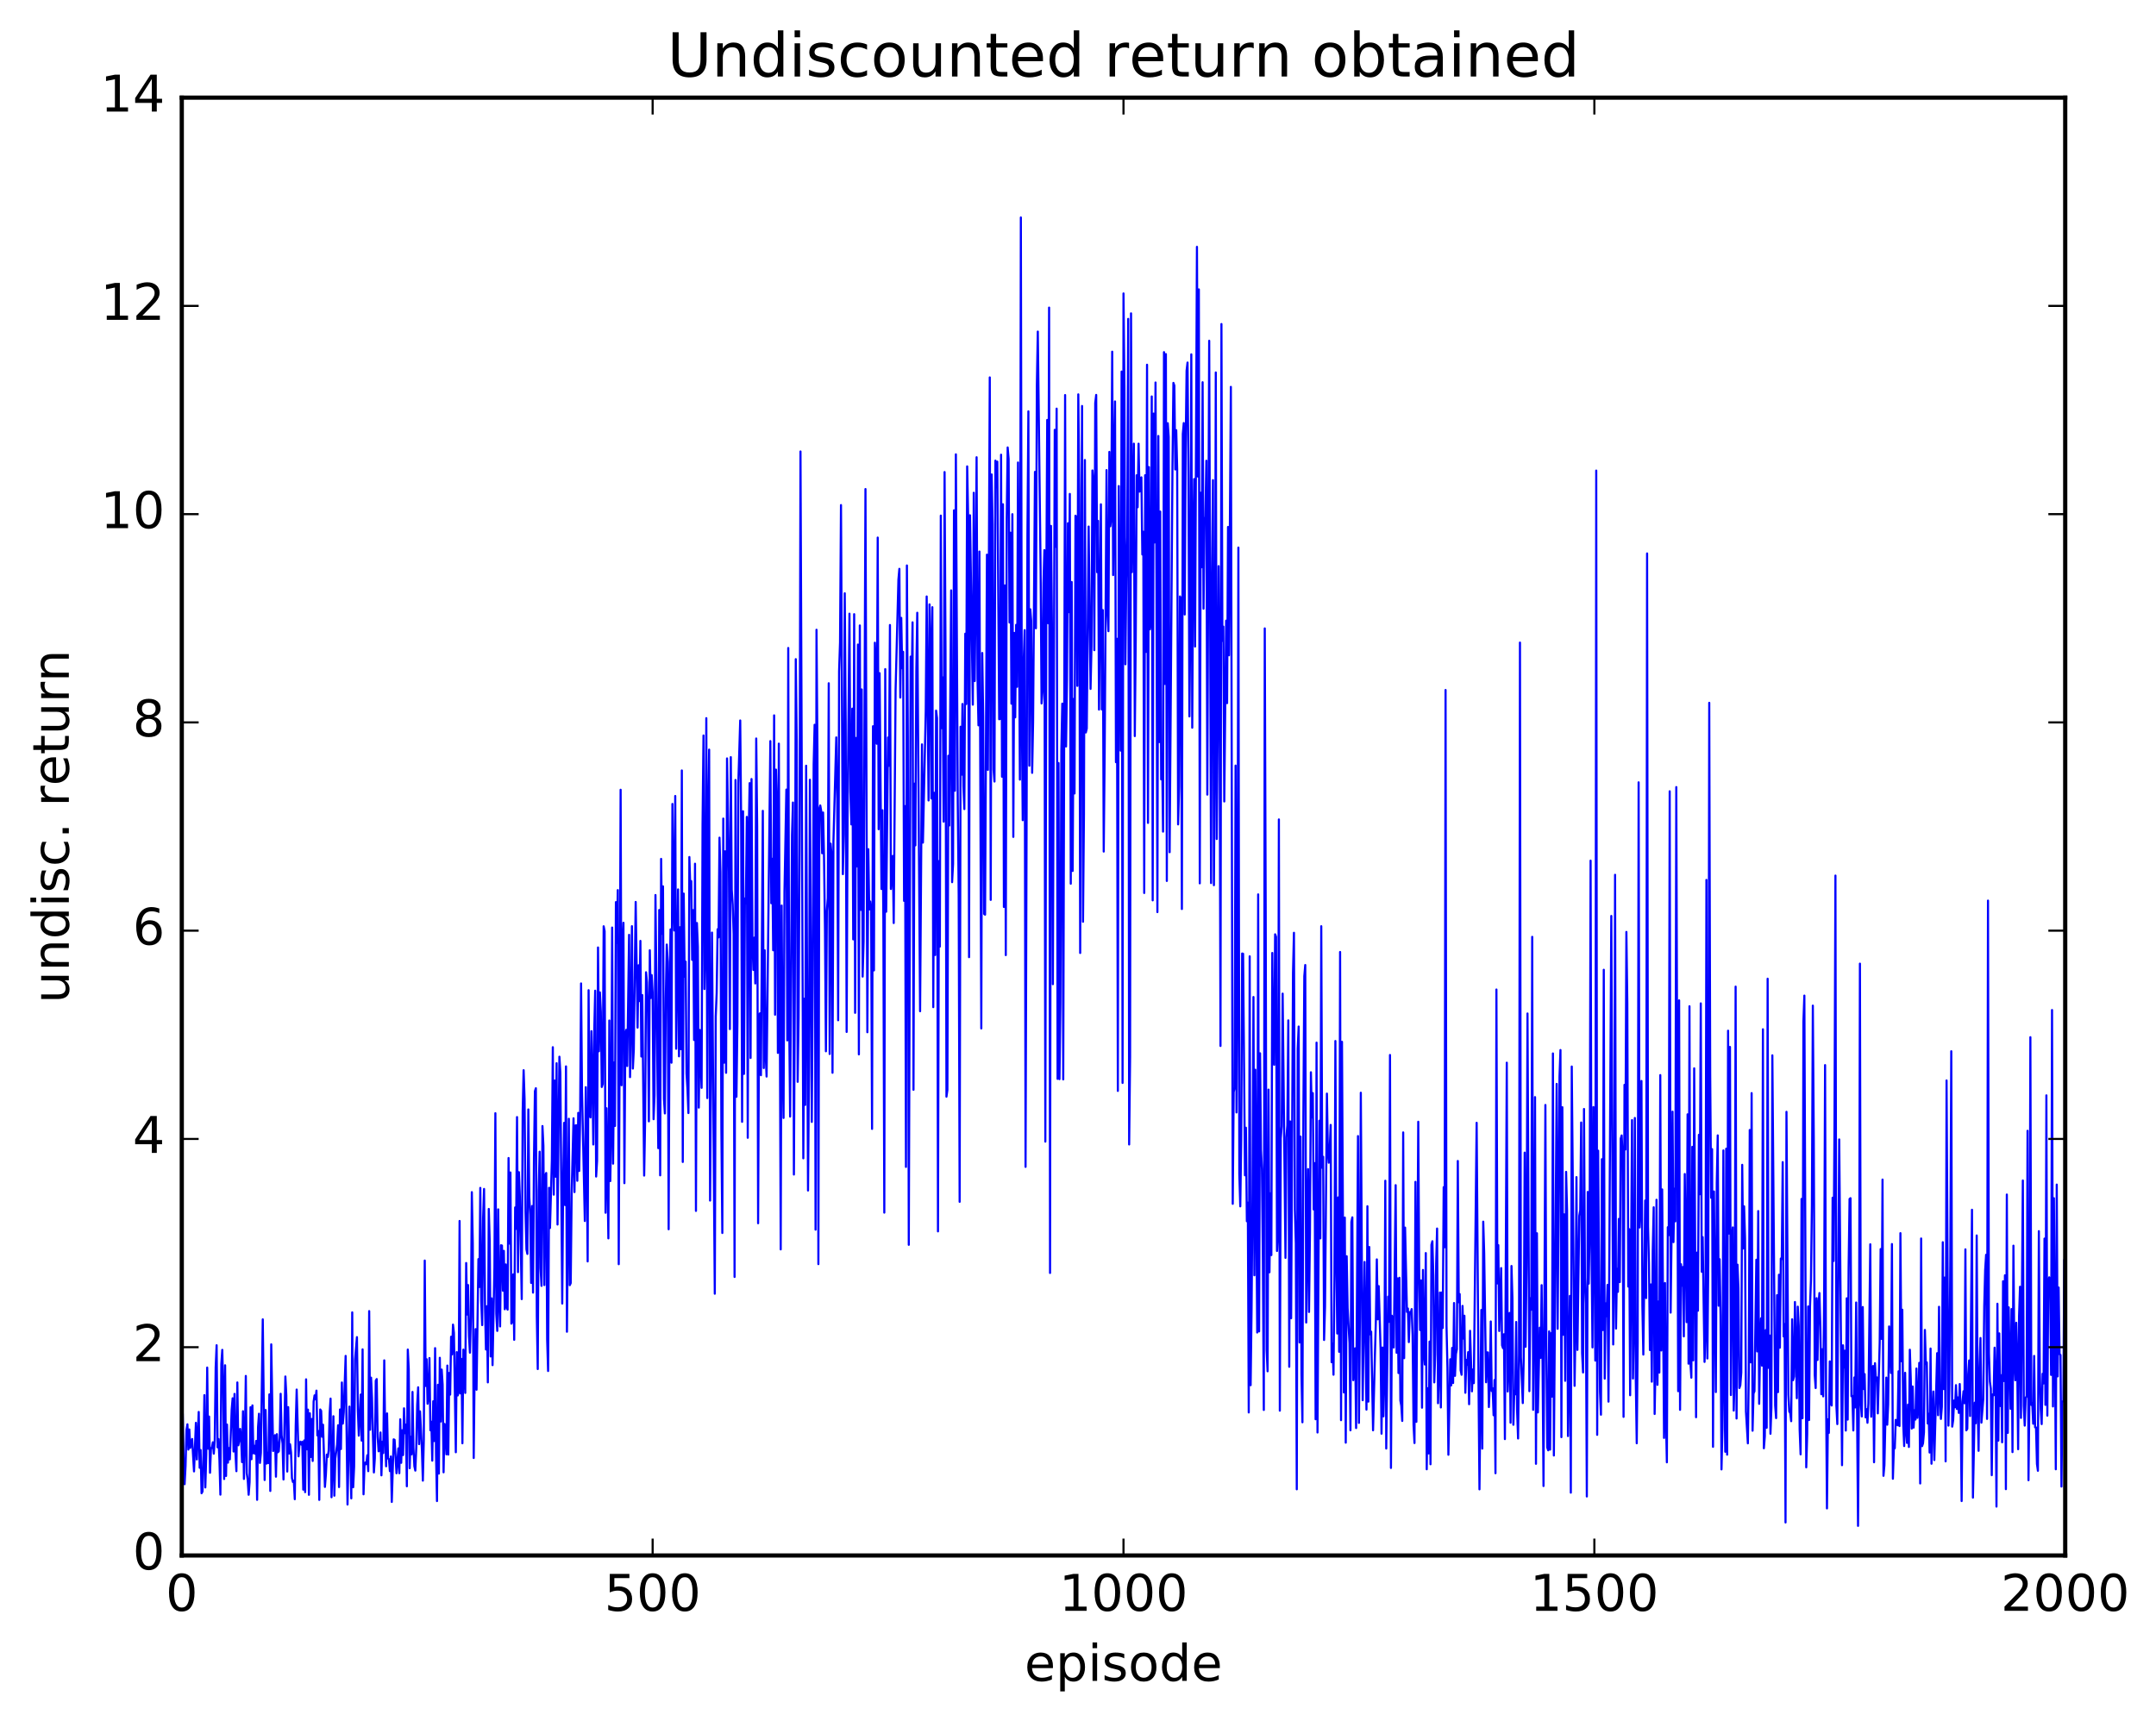 <?xml version="1.0" encoding="utf-8" standalone="no"?>
<!DOCTYPE svg PUBLIC "-//W3C//DTD SVG 1.1//EN"
  "http://www.w3.org/Graphics/SVG/1.1/DTD/svg11.dtd">
<!-- Created with matplotlib (http://matplotlib.org/) -->
<svg height="408pt" version="1.1" viewBox="0 0 511 408" width="511pt" xmlns="http://www.w3.org/2000/svg" xmlns:xlink="http://www.w3.org/1999/xlink">
 <defs>
  <style type="text/css">
*{stroke-linecap:butt;stroke-linejoin:round;stroke-miterlimit:100000;}
  </style>
 </defs>
 <g id="figure_1">
  <g id="patch_1">
   <path d="M 0 408.169 
L 511.954 408.169 
L 511.954 0 
L 0 0 
z
" style="fill:#ffffff;"/>
  </g>
  <g id="axes_1">
   <g id="patch_2">
    <path d="M 43.084 368.742 
L 489.484 368.742 
L 489.484 23.142 
L 43.084 23.142 
z
" style="fill:#ffffff;"/>
   </g>
   <g id="line2d_1">
    <path clip-path="url(#pb66bc1d99e)" d="M 43.307 335.354 
L 43.53 346.202 
L 43.753 351.844 
L 43.977 347.537 
L 44.2 338.972 
L 44.423 337.65 
L 44.646 343.638 
L 44.869 338.864 
L 45.093 343.232 
L 45.539 341.132 
L 45.985 348.811 
L 46.432 337.299 
L 46.655 345.98 
L 47.101 334.716 
L 47.325 347.952 
L 47.548 343.749 
L 47.771 353.991 
L 47.994 353.584 
L 48.217 345.016 
L 48.441 330.736 
L 48.664 352.616 
L 48.887 344.943 
L 49.11 324.196 
L 49.333 343.438 
L 49.557 335.815 
L 49.78 349.133 
L 50.003 343.29 
L 50.226 343.266 
L 50.449 341.912 
L 50.673 344.602 
L 50.896 341.506 
L 51.119 324.163 
L 51.342 318.905 
L 51.565 343.102 
L 51.789 341.134 
L 52.012 346.102 
L 52.235 354.323 
L 52.458 323.306 
L 52.681 320 
L 52.905 329.634 
L 53.128 350.618 
L 53.351 323.655 
L 53.574 349.897 
L 53.797 337.701 
L 54.021 346.742 
L 54.244 343.278 
L 54.467 345.958 
L 54.913 334.167 
L 55.137 331.481 
L 55.36 344.095 
L 55.583 330.443 
L 55.806 344.436 
L 56.029 348.759 
L 56.253 327.727 
L 56.476 342.618 
L 56.699 341.577 
L 56.922 338.733 
L 57.145 340.813 
L 57.369 346.613 
L 57.592 334.546 
L 57.815 350.599 
L 58.038 341.075 
L 58.261 326.182 
L 58.485 349.213 
L 58.708 350.787 
L 58.931 354.35 
L 59.154 351.369 
L 59.377 333.602 
L 59.601 345.926 
L 59.824 333.17 
L 60.047 344.528 
L 60.27 342.736 
L 60.493 344.647 
L 60.717 341.578 
L 60.94 355.551 
L 61.163 338.311 
L 61.386 335.138 
L 61.609 346.801 
L 61.833 344.397 
L 62.279 312.767 
L 62.725 350.851 
L 62.949 334.254 
L 63.172 346.961 
L 63.395 344.378 
L 63.618 346.848 
L 63.841 330.559 
L 64.065 353.444 
L 64.288 318.695 
L 64.734 343.984 
L 65.181 340.223 
L 65.404 350.067 
L 65.627 339.985 
L 65.85 344.284 
L 66.073 344.051 
L 66.297 341.023 
L 66.52 330.412 
L 66.743 340.231 
L 66.966 342.164 
L 67.189 350.726 
L 67.636 326.314 
L 67.859 330.772 
L 68.082 348.844 
L 68.305 333.577 
L 68.529 344.582 
L 68.752 342.384 
L 68.975 344.313 
L 69.198 350.414 
L 69.421 351.318 
L 69.645 351.03 
L 69.868 355.401 
L 70.091 338.054 
L 70.314 329.409 
L 70.761 345.242 
L 70.984 342.293 
L 71.207 341.762 
L 71.43 342.462 
L 71.653 341.811 
L 71.877 353.138 
L 72.1 341.473 
L 72.323 353.729 
L 72.546 326.984 
L 72.769 343.584 
L 72.993 334.166 
L 73.216 354.362 
L 73.439 335.046 
L 73.662 345.4 
L 73.885 336.383 
L 74.109 346.341 
L 74.332 332.27 
L 74.555 330.787 
L 74.778 331.72 
L 75.001 329.662 
L 75.225 340.289 
L 75.448 339.231 
L 75.671 355.566 
L 75.894 334.127 
L 76.117 334.451 
L 76.341 340.602 
L 76.564 337.746 
L 77.01 352.49 
L 77.233 349.63 
L 77.457 344.843 
L 77.68 345.405 
L 77.903 343.872 
L 78.126 335.143 
L 78.349 331.55 
L 78.573 354.938 
L 78.796 347.831 
L 79.019 335.733 
L 79.242 354.57 
L 79.465 345.763 
L 79.912 342.438 
L 80.135 337.878 
L 80.358 352.526 
L 80.581 334.132 
L 80.805 343.513 
L 81.028 327.734 
L 81.251 337.487 
L 81.474 334.79 
L 81.921 321.435 
L 82.367 356.662 
L 82.813 333.45 
L 83.26 355.209 
L 83.483 311.112 
L 83.706 352.572 
L 83.929 347.692 
L 84.153 322.258 
L 84.599 316.98 
L 84.822 334.381 
L 85.045 340.338 
L 85.492 330.593 
L 85.715 341.512 
L 85.938 319.881 
L 86.161 354.242 
L 86.385 347.563 
L 86.608 346.686 
L 86.831 347.08 
L 87.054 344.989 
L 87.277 348.754 
L 87.501 310.809 
L 87.724 338.939 
L 87.947 326.588 
L 88.17 331.447 
L 88.617 349.056 
L 88.84 345.688 
L 89.063 327.307 
L 89.286 326.923 
L 89.509 340.634 
L 89.733 344.051 
L 89.956 343.864 
L 90.179 339.585 
L 90.402 349.747 
L 90.625 341.772 
L 90.849 344.451 
L 91.072 322.483 
L 91.295 340.17 
L 91.518 347.596 
L 91.741 335.063 
L 91.965 345.736 
L 92.188 345.92 
L 92.411 348.749 
L 92.634 345.278 
L 92.857 356.05 
L 93.304 341.212 
L 93.527 341.337 
L 93.973 349.252 
L 94.42 343.357 
L 94.643 349.239 
L 94.866 336.461 
L 95.089 346.779 
L 95.313 339.054 
L 95.536 344.943 
L 95.759 333.857 
L 95.982 339.758 
L 96.205 337.72 
L 96.429 352.339 
L 96.652 319.926 
L 96.875 324.545 
L 97.098 348.058 
L 97.321 340.595 
L 97.545 344.775 
L 97.768 329.971 
L 97.991 343.256 
L 98.214 347.588 
L 98.437 348.624 
L 98.661 343.113 
L 98.884 333.046 
L 99.107 328.876 
L 99.33 342.349 
L 99.553 334.578 
L 100 343.672 
L 100.223 351 
L 100.446 341.291 
L 100.669 298.831 
L 100.893 328.56 
L 101.116 322.222 
L 101.339 332.778 
L 101.562 330.985 
L 101.785 321.939 
L 102.009 339.068 
L 102.232 337.03 
L 102.455 346.262 
L 102.678 332.182 
L 102.901 341.621 
L 103.125 319.593 
L 103.348 344.858 
L 103.571 355.846 
L 103.794 328.277 
L 104.017 349.328 
L 104.241 321.88 
L 104.464 336.993 
L 104.687 324.67 
L 104.91 328.261 
L 105.133 349.026 
L 105.357 337.558 
L 105.58 339.704 
L 105.803 344.762 
L 106.026 323.724 
L 106.249 344.817 
L 106.473 325.467 
L 106.696 330.611 
L 106.919 316.887 
L 107.142 321.077 
L 107.365 314.016 
L 107.589 315.988 
L 108.035 344.27 
L 108.258 320.535 
L 108.481 330.814 
L 108.705 330.077 
L 108.928 289.447 
L 109.151 330.331 
L 109.374 322.143 
L 109.597 342.146 
L 109.821 319.945 
L 110.044 323.904 
L 110.267 330.206 
L 110.49 299.409 
L 110.713 311.634 
L 110.937 304.633 
L 111.16 316.727 
L 111.383 320.666 
L 111.606 312.178 
L 111.829 282.612 
L 112.053 294.718 
L 112.276 345.633 
L 112.499 324.219 
L 112.722 315.08 
L 112.945 329.446 
L 113.392 298.484 
L 113.615 305.094 
L 113.838 281.606 
L 114.061 308.427 
L 114.285 314.13 
L 114.508 288.636 
L 114.731 281.856 
L 114.954 309.744 
L 115.177 319.919 
L 115.401 309.657 
L 115.624 327.706 
L 115.847 286.593 
L 116.07 294.299 
L 116.293 321.561 
L 116.517 307.793 
L 116.74 323.622 
L 117.186 300.493 
L 117.409 263.898 
L 117.633 311.441 
L 117.856 315.508 
L 118.079 286.69 
L 118.302 308.605 
L 118.525 314.446 
L 118.749 295.201 
L 118.972 295.274 
L 119.195 305.98 
L 119.418 296.532 
L 119.641 310.372 
L 119.865 299.749 
L 120.088 309.912 
L 120.311 310.468 
L 120.534 274.52 
L 120.757 294.805 
L 120.981 277.947 
L 121.204 313.785 
L 121.427 313.328 
L 121.65 302.094 
L 121.873 317.616 
L 122.097 286.234 
L 122.32 291.326 
L 122.543 264.813 
L 122.766 301.569 
L 122.989 277.875 
L 123.213 283.702 
L 123.659 307.968 
L 123.882 263.473 
L 124.105 253.703 
L 124.329 260.546 
L 124.552 287.228 
L 124.775 296.178 
L 124.998 297.259 
L 125.221 263.004 
L 125.445 283.735 
L 125.668 287.928 
L 125.891 304.132 
L 126.114 285.904 
L 126.337 306.428 
L 126.561 274.493 
L 126.784 258.688 
L 127.007 257.98 
L 127.23 311.945 
L 127.453 324.547 
L 127.677 282.213 
L 127.9 273.022 
L 128.123 300.615 
L 128.346 304.827 
L 128.569 266.942 
L 128.793 271.628 
L 129.016 304.636 
L 129.239 278.621 
L 129.462 278.073 
L 129.685 317.519 
L 129.909 325.01 
L 130.132 281.582 
L 130.355 291.108 
L 130.801 275.056 
L 131.025 248.251 
L 131.248 283.204 
L 131.471 256.149 
L 131.694 278.955 
L 131.917 252.049 
L 132.141 290.289 
L 132.587 250.506 
L 132.81 254.31 
L 133.257 309.022 
L 133.48 279.682 
L 133.703 266.183 
L 133.926 285.676 
L 134.149 252.799 
L 134.373 315.705 
L 134.819 265.214 
L 135.042 304.666 
L 135.265 304.17 
L 135.489 283.057 
L 135.935 265.103 
L 136.158 282.599 
L 136.381 266.82 
L 136.605 266.754 
L 136.828 279.917 
L 137.051 263.817 
L 137.274 277.597 
L 137.497 264.916 
L 137.721 233.133 
L 137.944 258.778 
L 138.613 289.45 
L 138.837 257.731 
L 139.06 273.812 
L 139.283 299.036 
L 139.506 234.734 
L 139.729 264.303 
L 139.953 264.897 
L 140.176 244.452 
L 140.399 254.779 
L 140.622 271.31 
L 140.845 244.352 
L 141.069 234.853 
L 141.292 278.913 
L 141.515 275.164 
L 141.738 224.609 
L 141.961 249.212 
L 142.185 235.255 
L 142.408 239.898 
L 142.631 257.684 
L 142.854 256.959 
L 143.077 219.587 
L 143.301 220.737 
L 143.524 287.488 
L 143.747 262.721 
L 144.193 293.569 
L 144.417 241.923 
L 144.64 279.998 
L 144.863 267.922 
L 145.086 219.887 
L 145.309 275.859 
L 145.533 251.874 
L 145.756 266.923 
L 145.979 213.853 
L 146.202 223.534 
L 146.425 211.008 
L 146.649 299.69 
L 147.095 187.221 
L 147.318 257.267 
L 147.541 224.192 
L 147.765 218.757 
L 147.988 280.481 
L 148.211 245.27 
L 148.434 244.136 
L 148.657 252.716 
L 149.104 221.611 
L 149.327 255.342 
L 149.55 241.659 
L 149.773 219.562 
L 149.997 253.316 
L 150.22 248.796 
L 150.666 213.816 
L 151.113 243.606 
L 151.336 228.832 
L 151.559 237.316 
L 151.782 223.048 
L 152.005 250.46 
L 152.229 235.897 
L 152.675 278.682 
L 152.898 265.683 
L 153.121 230.484 
L 153.345 232.879 
L 153.568 239.886 
L 153.791 265.829 
L 154.014 225.269 
L 154.237 236.597 
L 154.461 231.158 
L 154.684 235.267 
L 154.907 265.32 
L 155.13 259.609 
L 155.353 212.176 
L 156.023 272.183 
L 156.246 215.725 
L 156.469 278.625 
L 156.693 203.608 
L 156.916 221.368 
L 157.139 210.121 
L 157.362 260.514 
L 157.585 263.951 
L 157.809 236.421 
L 158.032 223.918 
L 158.255 228.063 
L 158.478 291.407 
L 158.701 235.117 
L 158.925 220.32 
L 159.148 251.924 
L 159.371 190.585 
L 159.594 211.52 
L 159.817 220.581 
L 160.041 188.699 
L 160.264 248.615 
L 160.71 210.843 
L 160.933 250.415 
L 161.157 219.807 
L 161.38 248.728 
L 161.603 182.643 
L 161.826 275.456 
L 162.049 211.837 
L 162.273 231.536 
L 162.496 227.956 
L 162.719 254.526 
L 162.942 258.185 
L 163.165 263.86 
L 163.389 203.167 
L 163.612 210.365 
L 163.835 208.876 
L 164.058 227.544 
L 164.281 215.746 
L 164.505 246.547 
L 164.728 204.753 
L 164.951 287.055 
L 165.174 218.81 
L 165.397 224.412 
L 165.621 262.574 
L 165.844 244.162 
L 166.29 257.886 
L 166.513 195.51 
L 166.737 174.355 
L 166.96 234.461 
L 167.183 223.287 
L 167.406 170.247 
L 167.629 260.311 
L 167.853 192.919 
L 168.076 177.704 
L 168.299 284.607 
L 168.745 221.075 
L 169.415 306.69 
L 169.638 240.993 
L 169.861 235.429 
L 170.085 220.276 
L 170.308 222.224 
L 170.531 198.577 
L 170.754 206.78 
L 170.977 267.566 
L 171.201 292.29 
L 171.424 194.054 
L 171.647 251.92 
L 171.87 201.815 
L 172.093 254.323 
L 172.317 179.793 
L 172.763 206.689 
L 172.986 243.955 
L 173.209 179.486 
L 173.433 210.934 
L 173.656 214.41 
L 173.879 221.388 
L 174.102 302.711 
L 174.325 184.905 
L 174.549 260 
L 174.772 242.707 
L 174.995 185.659 
L 175.441 170.796 
L 175.665 195.116 
L 175.888 265.936 
L 176.111 192.319 
L 176.334 254.586 
L 176.557 212.992 
L 176.781 214.14 
L 177.004 193.648 
L 177.227 269.724 
L 177.45 198.043 
L 177.673 185.651 
L 177.897 250.807 
L 178.12 184.678 
L 178.343 222.984 
L 178.566 229.93 
L 178.789 222.271 
L 179.013 233.137 
L 179.236 175.07 
L 179.459 195.904 
L 179.682 289.983 
L 179.905 240.606 
L 180.129 240.213 
L 180.352 254.888 
L 180.798 192.219 
L 181.021 253.192 
L 181.245 225.278 
L 181.468 249.874 
L 181.691 255.208 
L 182.584 175.684 
L 182.807 214.116 
L 183.03 203.58 
L 183.253 225.273 
L 183.477 169.584 
L 183.7 240.546 
L 183.923 182.446 
L 184.146 191.036 
L 184.369 249.604 
L 184.593 176.288 
L 185.039 296.182 
L 185.262 214.661 
L 185.485 250.529 
L 185.709 265.024 
L 185.932 211.339 
L 186.378 187.181 
L 186.601 246.64 
L 186.825 153.613 
L 187.048 241.979 
L 187.271 264.698 
L 187.717 198.012 
L 187.941 190.243 
L 188.164 278.436 
L 188.387 234.617 
L 188.61 156.261 
L 188.833 175.704 
L 189.057 256.455 
L 189.28 241.251 
L 189.503 201.678 
L 189.726 107.027 
L 190.396 274.594 
L 190.619 236.759 
L 190.842 261.932 
L 191.065 181.527 
L 191.512 282.224 
L 191.735 254.29 
L 191.958 184.851 
L 192.405 265.957 
L 192.628 233.08 
L 192.851 181.251 
L 193.074 171.816 
L 193.297 291.504 
L 193.521 149.292 
L 193.744 177.856 
L 193.967 299.672 
L 194.19 191.822 
L 194.413 190.945 
L 194.637 192.253 
L 194.86 202.273 
L 195.083 192.612 
L 195.306 203.348 
L 195.529 220.222 
L 195.753 249.218 
L 195.976 215.92 
L 196.199 212.95 
L 196.422 161.976 
L 196.645 249.862 
L 196.869 199.993 
L 197.092 202.617 
L 197.315 254.311 
L 197.538 199.423 
L 198.208 174.81 
L 198.431 189.633 
L 198.654 241.861 
L 198.877 159.162 
L 199.101 152.304 
L 199.324 119.733 
L 199.77 207.225 
L 199.993 197.862 
L 200.217 140.641 
L 200.44 171.288 
L 200.663 244.63 
L 200.886 193.695 
L 201.333 145.48 
L 201.556 187.591 
L 201.779 195.436 
L 202.002 167.995 
L 202.225 222.69 
L 202.449 145.598 
L 202.672 240.104 
L 202.895 174.937 
L 203.118 205.401 
L 203.341 152.802 
L 203.565 249.949 
L 203.788 148.273 
L 204.011 215.701 
L 204.234 163.435 
L 204.457 231.511 
L 204.681 223.202 
L 205.127 115.934 
L 205.573 244.701 
L 205.797 201.313 
L 206.02 215.608 
L 206.243 213.705 
L 206.466 215.798 
L 206.689 267.617 
L 206.913 172.16 
L 207.136 230.048 
L 207.359 152.359 
L 207.582 158.835 
L 207.805 176.307 
L 208.029 127.438 
L 208.252 196.581 
L 208.475 159.586 
L 208.921 210.743 
L 209.145 192.079 
L 209.368 218.03 
L 209.591 287.467 
L 209.814 158.625 
L 210.037 216.137 
L 210.484 174.828 
L 210.707 181.54 
L 210.93 148.165 
L 211.153 210.747 
L 211.6 202.914 
L 211.823 218.814 
L 212.269 163.469 
L 212.939 137.388 
L 213.162 134.853 
L 213.385 165.361 
L 213.609 146.476 
L 213.832 158.42 
L 214.055 154.519 
L 214.278 213.561 
L 214.501 191.09 
L 214.725 276.629 
L 214.948 134.051 
L 215.171 174.833 
L 215.394 295.097 
L 215.841 155.659 
L 216.064 163.401 
L 216.287 147.533 
L 216.51 258.349 
L 216.733 185.773 
L 216.957 200.403 
L 217.18 158.968 
L 217.403 145.263 
L 218.073 239.723 
L 218.519 176.463 
L 218.742 199.749 
L 219.412 168.685 
L 219.635 141.401 
L 220.081 189.758 
L 220.305 143.275 
L 220.528 152.241 
L 220.751 189.286 
L 220.974 143.946 
L 221.197 238.756 
L 221.421 187.946 
L 221.644 226.396 
L 221.867 168.457 
L 222.09 170.229 
L 222.313 291.914 
L 222.537 204.128 
L 222.76 224.391 
L 222.983 122.231 
L 223.206 172.623 
L 223.429 160.585 
L 223.653 194.777 
L 223.876 111.907 
L 224.099 154.212 
L 224.322 259.978 
L 224.545 258.386 
L 224.769 179.158 
L 224.992 195.695 
L 225.438 139.96 
L 225.661 209.129 
L 225.885 204.803 
L 226.108 120.977 
L 226.331 187.458 
L 226.554 107.707 
L 227.001 190.196 
L 227.224 212.225 
L 227.447 284.9 
L 227.67 172.286 
L 227.893 183.66 
L 228.117 166.889 
L 228.34 186.323 
L 228.563 191.801 
L 228.786 150.224 
L 229.009 166.897 
L 229.233 110.563 
L 229.456 122.152 
L 229.679 226.906 
L 229.902 122.151 
L 230.572 167.051 
L 230.795 116.817 
L 231.018 161.454 
L 231.241 141.447 
L 231.465 108.395 
L 231.688 160.824 
L 231.911 171.947 
L 232.134 130.75 
L 232.581 243.802 
L 232.804 154.801 
L 233.027 169.811 
L 233.25 216.648 
L 233.473 216.83 
L 233.92 131.488 
L 234.143 182.505 
L 234.589 89.467 
L 234.813 213.325 
L 235.036 112.478 
L 235.259 124.348 
L 235.482 182.416 
L 235.705 185.273 
L 235.929 109.193 
L 236.152 115.507 
L 236.375 109.437 
L 236.821 170.508 
L 237.045 170.432 
L 237.268 107.795 
L 237.491 184.127 
L 237.714 119.54 
L 237.937 215.005 
L 238.161 138.78 
L 238.384 226.419 
L 238.607 123.024 
L 238.83 106.075 
L 239.053 108.794 
L 239.277 147.575 
L 239.5 126.283 
L 239.723 166.816 
L 239.946 121.895 
L 240.169 198.396 
L 240.393 150.037 
L 240.616 170.058 
L 240.839 148.128 
L 241.062 162.816 
L 241.285 109.637 
L 241.732 184.815 
L 241.955 51.553 
L 242.178 168.746 
L 242.401 194.434 
L 242.625 156.722 
L 242.848 149.38 
L 243.071 276.619 
L 243.517 126.786 
L 243.741 97.513 
L 243.964 181.519 
L 244.187 144.427 
L 244.41 147.176 
L 244.633 183.211 
L 244.857 171.098 
L 245.303 111.864 
L 245.526 148.941 
L 245.749 91.387 
L 245.973 78.603 
L 246.642 135.407 
L 246.865 166.761 
L 247.089 163.969 
L 247.312 138.223 
L 247.535 130.404 
L 247.758 270.635 
L 247.981 140.412 
L 248.205 99.549 
L 248.428 147.755 
L 248.651 72.92 
L 248.874 301.769 
L 249.097 124.663 
L 249.321 147.81 
L 249.544 233.306 
L 249.99 101.901 
L 250.213 129.631 
L 250.437 96.872 
L 250.66 255.755 
L 250.883 180.893 
L 251.106 255.822 
L 251.329 237.856 
L 251.553 177.906 
L 251.776 166.804 
L 251.999 255.886 
L 252.445 93.651 
L 252.669 176.961 
L 252.892 161.183 
L 253.115 124.031 
L 253.338 145.123 
L 253.561 117.09 
L 253.785 209.492 
L 254.008 137.973 
L 254.231 206.467 
L 254.454 165.693 
L 254.677 188.1 
L 254.901 122.26 
L 255.124 122.521 
L 255.347 162.594 
L 255.57 93.488 
L 255.793 115.981 
L 256.017 225.913 
L 256.24 139.122 
L 256.463 96.244 
L 256.686 218.512 
L 256.909 193.083 
L 257.133 109.052 
L 257.356 173.646 
L 257.579 172.695 
L 258.025 124.824 
L 258.472 163.31 
L 258.695 153.162 
L 258.918 111.527 
L 259.141 114.368 
L 259.365 154.135 
L 259.588 95.537 
L 259.811 93.619 
L 260.034 135.643 
L 260.257 123.476 
L 260.481 168.213 
L 260.927 119.554 
L 261.15 168.188 
L 261.373 144.625 
L 261.597 201.871 
L 261.82 178.353 
L 262.266 111.445 
L 262.489 144.943 
L 262.713 149.631 
L 262.936 107.129 
L 263.159 124.759 
L 263.382 122.737 
L 263.605 83.369 
L 263.829 136.327 
L 264.052 108.323 
L 264.275 95.168 
L 264.498 180.683 
L 264.721 151.43 
L 264.945 258.611 
L 265.168 115.223 
L 265.614 177.944 
L 265.837 88.084 
L 266.061 256.714 
L 266.284 69.563 
L 266.507 92.128 
L 266.73 157.473 
L 266.953 137.15 
L 267.177 127.439 
L 267.4 75.596 
L 267.623 271.308 
L 267.846 250.535 
L 268.069 74.286 
L 268.293 135.629 
L 268.739 105.177 
L 268.962 174.497 
L 269.185 151.305 
L 269.409 112.666 
L 269.632 120.255 
L 269.855 105.186 
L 270.078 116.545 
L 270.301 113.415 
L 270.525 113.16 
L 270.748 131.447 
L 270.971 126.048 
L 271.194 211.693 
L 271.417 112.655 
L 271.641 154.539 
L 271.864 86.462 
L 272.087 195.076 
L 272.31 110.722 
L 272.533 149.189 
L 272.757 147.084 
L 272.98 93.981 
L 273.203 213.437 
L 273.426 98.044 
L 273.649 128.601 
L 273.873 90.677 
L 274.096 138.042 
L 274.319 216.222 
L 274.542 103.358 
L 274.765 175.921 
L 274.989 121.269 
L 275.212 184.759 
L 275.435 178.81 
L 275.658 197.144 
L 275.881 83.482 
L 276.105 162.135 
L 276.328 83.94 
L 276.551 208.837 
L 276.774 100.329 
L 276.997 103.57 
L 277.221 202.022 
L 277.89 110.558 
L 278.113 90.77 
L 278.337 91.411 
L 278.56 111.289 
L 278.783 101.98 
L 279.006 111.253 
L 279.229 195.432 
L 279.453 186.523 
L 279.676 141.394 
L 279.899 141.934 
L 280.122 215.491 
L 280.345 102.874 
L 280.569 100.292 
L 280.792 145.672 
L 281.015 106.438 
L 281.238 87.869 
L 281.461 85.947 
L 281.685 113.184 
L 281.908 169.829 
L 282.131 146.964 
L 282.354 84.004 
L 282.577 172.504 
L 282.801 128.958 
L 283.024 113.564 
L 283.247 153.263 
L 283.693 58.515 
L 283.917 112.981 
L 284.14 68.604 
L 284.363 209.404 
L 284.586 116.808 
L 284.809 134.479 
L 285.033 90.612 
L 285.256 144.298 
L 285.479 123.04 
L 285.702 122.576 
L 285.925 109.223 
L 286.149 188.371 
L 286.595 80.784 
L 287.041 209.342 
L 287.265 138.155 
L 287.488 113.823 
L 287.711 209.843 
L 287.934 175.345 
L 288.157 88.295 
L 288.381 198.897 
L 288.604 173.088 
L 288.827 134.209 
L 289.05 162.038 
L 289.273 247.955 
L 289.497 76.814 
L 289.72 151.929 
L 289.943 148.543 
L 290.166 189.996 
L 290.613 147.133 
L 290.836 166.689 
L 291.059 124.916 
L 291.282 155.342 
L 291.729 91.714 
L 292.175 285.377 
L 292.398 258.883 
L 292.621 257.835 
L 292.845 181.489 
L 293.068 263.714 
L 293.291 230.099 
L 293.514 129.808 
L 293.737 278.272 
L 293.961 285.982 
L 294.184 270.216 
L 294.407 226.042 
L 294.63 226.096 
L 295.077 278.621 
L 295.3 267.341 
L 295.523 289.505 
L 295.746 285.096 
L 295.969 334.838 
L 296.193 226.71 
L 296.416 328.375 
L 296.639 310.195 
L 296.862 282.522 
L 297.085 236.349 
L 297.309 302.318 
L 297.532 253.584 
L 297.978 315.886 
L 298.201 212.026 
L 298.425 315.632 
L 298.648 249.695 
L 298.871 272.55 
L 299.094 277.131 
L 299.317 298.361 
L 299.541 334.247 
L 299.764 148.973 
L 299.987 215.97 
L 300.21 319.991 
L 300.433 325.078 
L 300.657 258.302 
L 300.88 301.608 
L 301.103 282.89 
L 301.326 297.535 
L 301.549 225.909 
L 301.773 250.773 
L 301.996 252.423 
L 302.219 221.489 
L 302.442 222.08 
L 302.665 296.559 
L 302.889 291.966 
L 303.112 194.258 
L 303.335 334.413 
L 303.558 269.848 
L 303.781 266.99 
L 304.005 235.548 
L 304.674 298.192 
L 304.897 269.57 
L 305.121 266.76 
L 305.344 241.892 
L 305.567 324.01 
L 305.79 265.851 
L 306.013 312.506 
L 306.46 230.608 
L 306.683 221.129 
L 306.906 286.751 
L 307.129 294.793 
L 307.353 353.052 
L 307.576 248.593 
L 307.799 243.354 
L 308.022 318.242 
L 308.245 269.443 
L 308.469 325.835 
L 308.692 337.167 
L 308.915 264.643 
L 309.138 231.434 
L 309.361 228.769 
L 309.585 313.521 
L 310.031 277.145 
L 310.254 311.02 
L 310.477 292.103 
L 310.701 254.192 
L 310.924 264.9 
L 311.147 259.131 
L 311.37 286.733 
L 311.593 275.728 
L 311.817 336.444 
L 312.04 247.165 
L 312.263 339.589 
L 312.709 265.676 
L 312.933 293.577 
L 313.156 219.572 
L 313.379 276.828 
L 313.602 274.224 
L 313.825 317.653 
L 314.049 309.737 
L 314.495 259.251 
L 314.718 272.558 
L 314.941 275.635 
L 315.165 272.214 
L 315.388 266.68 
L 315.611 322.924 
L 315.834 318.493 
L 316.057 325.893 
L 316.281 302.217 
L 316.504 246.78 
L 316.727 296.904 
L 316.95 316.121 
L 317.173 283.86 
L 317.397 320.457 
L 317.62 225.678 
L 317.843 336.668 
L 318.066 246.975 
L 318.513 330.101 
L 318.736 288.637 
L 318.959 342 
L 319.182 297.807 
L 319.405 310.076 
L 319.852 318.389 
L 320.075 339.067 
L 320.298 289.688 
L 320.521 288.585 
L 320.745 327.182 
L 321.191 319.634 
L 321.414 338.532 
L 321.861 269.321 
L 322.084 337.315 
L 322.307 313.098 
L 322.53 259.044 
L 322.977 331.937 
L 323.423 299.159 
L 323.869 334.161 
L 324.093 285.953 
L 324.316 332.274 
L 324.539 295.615 
L 324.762 316.319 
L 324.985 315.686 
L 325.432 339.068 
L 325.878 321.002 
L 326.101 313.006 
L 326.325 298.553 
L 326.548 312.759 
L 326.771 304.884 
L 327.217 319.836 
L 327.441 339.869 
L 327.664 319.436 
L 327.887 335.755 
L 328.11 326.357 
L 328.333 279.905 
L 328.557 343.388 
L 329.003 307.386 
L 329.226 313.361 
L 329.449 250.097 
L 329.673 347.99 
L 329.896 311.908 
L 330.119 312.628 
L 330.342 319.454 
L 330.789 280.956 
L 331.012 320.69 
L 331.235 303.053 
L 331.458 325.492 
L 331.681 302.911 
L 331.905 332.005 
L 332.128 333.238 
L 332.351 336.847 
L 332.574 268.454 
L 332.797 321.965 
L 333.021 291.016 
L 333.467 311.005 
L 333.69 310.192 
L 333.913 318.158 
L 334.137 311.041 
L 334.36 311.294 
L 334.583 310.332 
L 334.806 316.511 
L 335.029 337.778 
L 335.253 342.089 
L 335.476 280.173 
L 335.699 337.057 
L 336.145 265.926 
L 336.369 302.073 
L 336.592 315.311 
L 336.815 303.539 
L 337.038 333.709 
L 337.261 301.058 
L 337.485 320.49 
L 337.708 323.47 
L 337.931 297.055 
L 338.154 348.307 
L 338.377 329.093 
L 338.601 344.554 
L 338.824 318.033 
L 339.047 347.121 
L 339.27 295.085 
L 339.493 294.247 
L 339.717 302.414 
L 339.94 327.709 
L 340.163 321.039 
L 340.386 299.587 
L 340.609 291.238 
L 340.833 332.651 
L 341.056 325.226 
L 341.279 306.401 
L 341.502 333.65 
L 341.725 306.398 
L 341.949 314.812 
L 342.172 281.431 
L 342.395 295.675 
L 342.618 163.57 
L 342.841 314.26 
L 343.065 324.28 
L 343.288 344.866 
L 343.734 322.229 
L 343.957 328.423 
L 344.181 319.537 
L 344.404 327.862 
L 344.627 308.895 
L 344.85 326.16 
L 345.073 320.975 
L 345.297 319.851 
L 345.52 275.222 
L 345.743 308.71 
L 345.966 306.777 
L 346.189 324.833 
L 346.413 325.905 
L 346.636 309.583 
L 346.859 317.328 
L 347.082 311.911 
L 347.305 330.168 
L 347.529 322.385 
L 347.752 323.535 
L 347.975 320.539 
L 348.198 332.885 
L 348.421 315.483 
L 348.868 329.837 
L 349.091 324.651 
L 349.314 327.885 
L 349.984 266.173 
L 350.43 328.078 
L 350.653 353.066 
L 351.1 310.544 
L 351.323 343.402 
L 351.546 289.605 
L 351.769 297.028 
L 352.216 327.68 
L 352.439 320.59 
L 352.662 320.611 
L 352.885 333.557 
L 353.109 327.892 
L 353.332 313.271 
L 353.555 329.755 
L 353.778 329.103 
L 354.001 335.501 
L 354.225 327.135 
L 354.448 349.243 
L 354.671 234.575 
L 354.894 304.249 
L 355.117 295.17 
L 355.341 315.53 
L 355.787 300.612 
L 356.01 318.926 
L 356.233 319.594 
L 356.457 316.292 
L 356.68 341.154 
L 357.126 251.924 
L 357.349 329.875 
L 357.573 323.649 
L 357.796 311.245 
L 358.019 337.266 
L 358.242 300.115 
L 358.465 307.781 
L 358.689 337.755 
L 358.912 329.732 
L 359.135 330.547 
L 359.358 313.387 
L 359.581 334.545 
L 359.805 341.011 
L 360.028 320.82 
L 360.251 152.328 
L 360.474 321.714 
L 360.921 332.614 
L 361.144 321.708 
L 361.367 273.243 
L 361.59 319.269 
L 361.813 299.916 
L 362.037 240.26 
L 362.483 329.794 
L 362.706 307.745 
L 362.929 310.49 
L 363.153 222.087 
L 363.376 334.211 
L 363.599 309.981 
L 363.822 260.084 
L 364.045 347.01 
L 364.269 292.358 
L 364.492 334.831 
L 364.938 314.75 
L 365.161 321.892 
L 365.385 304.66 
L 365.608 323.553 
L 365.831 352.276 
L 366.277 261.949 
L 366.501 319.464 
L 366.724 343.152 
L 366.947 343.813 
L 367.17 315.615 
L 367.393 343.647 
L 367.617 316.041 
L 367.84 331.089 
L 368.063 249.73 
L 368.286 345.043 
L 368.956 256.946 
L 369.179 315.004 
L 369.625 255.252 
L 369.849 248.92 
L 370.072 340.693 
L 370.295 262.473 
L 370.518 316.421 
L 370.741 287.872 
L 370.965 327.333 
L 371.188 277.802 
L 371.411 286.908 
L 371.634 340.433 
L 372.081 307.214 
L 372.304 353.851 
L 372.527 252.83 
L 372.973 302.196 
L 373.197 328.527 
L 373.42 313.789 
L 373.643 279.051 
L 373.866 320.009 
L 374.313 288.21 
L 374.536 286.946 
L 374.759 266.103 
L 374.982 320.78 
L 375.205 325.356 
L 375.429 262.895 
L 375.652 302.91 
L 375.875 309.028 
L 376.098 354.755 
L 376.321 282.556 
L 376.545 304.307 
L 376.768 291.819 
L 376.991 204.021 
L 377.214 295.843 
L 377.437 319.42 
L 377.661 262.437 
L 378.107 322.539 
L 378.33 111.555 
L 378.553 340.142 
L 378.777 272.781 
L 379.223 329.924 
L 379.446 335.37 
L 379.669 274.802 
L 379.893 315.309 
L 380.116 229.896 
L 380.339 326.825 
L 380.562 308.964 
L 380.785 312.026 
L 381.009 304.599 
L 381.232 332.27 
L 381.901 217.137 
L 382.348 318.718 
L 382.571 301.443 
L 382.794 207.383 
L 383.017 314.956 
L 383.241 300.773 
L 383.464 306.243 
L 383.687 288.962 
L 383.91 303.931 
L 384.133 269.929 
L 384.357 269.172 
L 384.58 273.728 
L 384.803 335.88 
L 385.026 257.173 
L 385.249 272.502 
L 385.473 220.925 
L 385.696 237.825 
L 385.919 304.995 
L 386.142 291.384 
L 386.365 330.755 
L 386.812 265.528 
L 387.035 326.799 
L 387.258 313.45 
L 387.481 265.028 
L 387.705 327.143 
L 387.928 342.142 
L 388.151 318.368 
L 388.374 185.466 
L 388.597 290.979 
L 388.821 286.853 
L 389.044 256.251 
L 389.267 309.623 
L 389.49 321.114 
L 389.937 284.594 
L 390.16 307.716 
L 390.383 131.199 
L 390.606 290.758 
L 390.829 299.519 
L 391.053 320.044 
L 391.276 304.488 
L 391.499 327.544 
L 391.722 296.572 
L 391.945 286.204 
L 392.169 335.196 
L 392.392 322.37 
L 392.615 284.422 
L 392.838 328.289 
L 393.061 308.538 
L 393.285 325.383 
L 393.508 254.863 
L 393.731 320.139 
L 393.954 281.965 
L 394.401 340.871 
L 394.624 304.153 
L 394.847 336.19 
L 395.07 346.658 
L 395.293 290.922 
L 395.517 292.814 
L 395.74 187.584 
L 395.963 311.166 
L 396.186 292.495 
L 396.409 263.526 
L 396.633 294.453 
L 396.856 281.779 
L 397.079 289.536 
L 397.302 186.585 
L 397.749 329.793 
L 397.972 237.148 
L 398.195 334.219 
L 398.418 299.7 
L 398.641 304.784 
L 398.865 300.362 
L 399.088 316.806 
L 399.311 278.316 
L 399.757 313.425 
L 399.981 264.166 
L 400.204 323.277 
L 400.427 238.544 
L 400.65 323.118 
L 400.873 326.592 
L 401.097 271.87 
L 401.32 322.497 
L 401.543 253.263 
L 401.989 335.97 
L 402.213 296.945 
L 402.436 310.714 
L 402.659 269.026 
L 402.882 283.105 
L 403.105 237.863 
L 403.329 301.481 
L 403.552 293.275 
L 403.998 322.855 
L 404.221 316.049 
L 404.445 208.591 
L 404.668 322.041 
L 404.891 299.106 
L 405.114 166.609 
L 405.337 254.758 
L 405.561 283.942 
L 405.784 272.411 
L 406.007 342.982 
L 406.23 282.45 
L 406.677 330.005 
L 406.9 280.344 
L 407.123 269.157 
L 407.346 309.532 
L 407.569 298.508 
L 407.793 311.865 
L 408.016 348.34 
L 408.239 338.767 
L 408.462 272.723 
L 408.685 325.961 
L 408.909 344.159 
L 409.132 272.307 
L 409.355 344.842 
L 409.578 244.34 
L 409.801 292.435 
L 410.025 248.189 
L 410.248 330.718 
L 410.471 293.7 
L 410.694 290.967 
L 410.917 334.396 
L 411.141 326.248 
L 411.364 233.889 
L 411.587 336.271 
L 411.81 299.803 
L 412.033 305.331 
L 412.257 329.037 
L 412.48 328.377 
L 412.703 325.37 
L 412.926 276.137 
L 413.149 295.964 
L 413.373 285.973 
L 413.596 293.598 
L 413.819 334.604 
L 414.265 342.159 
L 414.489 324.868 
L 414.712 267.881 
L 414.935 322.96 
L 415.158 259.132 
L 415.381 339.165 
L 415.605 330.339 
L 415.828 329.815 
L 416.274 298.634 
L 416.497 320.364 
L 416.721 287.098 
L 416.944 332.793 
L 417.167 319.076 
L 417.39 312.519 
L 417.613 323.738 
L 417.837 244 
L 418.06 343.329 
L 418.283 340.502 
L 418.506 315.308 
L 418.729 338.464 
L 418.953 232.013 
L 419.176 324.263 
L 419.399 316.571 
L 419.622 339.89 
L 419.845 333.641 
L 420.069 250.179 
L 420.738 333.186 
L 420.961 336.178 
L 421.185 307.033 
L 421.408 330.022 
L 421.631 302.198 
L 421.854 319.481 
L 422.077 298.342 
L 422.301 298.484 
L 422.524 275.496 
L 422.747 316.832 
L 422.97 313.872 
L 423.193 360.917 
L 423.417 263.571 
L 423.863 330.583 
L 424.086 334.626 
L 424.309 334.937 
L 424.533 336.908 
L 424.756 312.759 
L 424.979 327.193 
L 425.202 326.331 
L 425.425 308.653 
L 425.872 331.461 
L 426.095 309.758 
L 426.318 314.315 
L 426.541 338.915 
L 426.765 344.772 
L 426.988 284.225 
L 427.211 336.205 
L 427.434 242.214 
L 427.657 236.018 
L 428.104 347.85 
L 428.327 339.993 
L 428.55 309.706 
L 428.773 336.644 
L 428.997 309.702 
L 429.22 303.43 
L 429.443 285.81 
L 429.666 238.396 
L 429.889 270.405 
L 430.113 325.929 
L 430.336 329.047 
L 430.559 307.744 
L 430.782 322.398 
L 431.005 309.144 
L 431.229 306.532 
L 431.452 314.63 
L 431.675 330.519 
L 431.898 319.843 
L 432.121 331.025 
L 432.345 307.563 
L 432.568 252.494 
L 432.791 328.91 
L 433.014 357.585 
L 433.237 336.454 
L 433.461 339.686 
L 433.684 322.732 
L 433.907 332.823 
L 434.13 333.191 
L 434.353 283.933 
L 434.577 298.934 
L 434.8 266.588 
L 435.023 207.567 
L 435.246 333.182 
L 435.469 337.598 
L 435.916 270.114 
L 436.585 347.338 
L 436.809 318.916 
L 437.032 324.192 
L 437.255 320.197 
L 437.478 339.131 
L 437.701 307.773 
L 437.925 336.532 
L 438.148 300.563 
L 438.371 284.229 
L 438.594 284.042 
L 438.817 330.98 
L 439.041 330.918 
L 439.264 339.106 
L 439.487 326.54 
L 439.71 333.652 
L 439.933 308.772 
L 440.38 361.724 
L 440.603 328.996 
L 440.826 228.442 
L 441.049 332.765 
L 441.273 335.788 
L 441.496 309.848 
L 441.719 329.286 
L 441.942 325.75 
L 442.165 335.992 
L 442.389 334.051 
L 442.612 337.281 
L 442.835 332.69 
L 443.281 294.972 
L 443.505 335.844 
L 443.728 325.632 
L 443.951 323.822 
L 444.174 346.644 
L 444.397 323.156 
L 444.621 327.261 
L 444.844 326.53 
L 445.067 335.056 
L 445.513 318.273 
L 445.737 296.105 
L 445.96 317.4 
L 446.183 279.634 
L 446.406 349.859 
L 446.629 347.338 
L 447.076 326.576 
L 447.299 337.743 
L 447.522 332.937 
L 447.745 314.449 
L 448.192 325.48 
L 448.415 294.915 
L 448.638 350.555 
L 448.861 343.503 
L 449.085 343.313 
L 449.308 336.597 
L 449.531 336.812 
L 449.754 337.874 
L 449.977 325.078 
L 450.201 338.067 
L 450.424 292.332 
L 450.647 322.704 
L 450.87 310.484 
L 451.093 337.537 
L 451.317 342.801 
L 451.54 325.436 
L 451.763 339.242 
L 451.986 342.066 
L 452.209 332.993 
L 452.433 343.019 
L 452.656 319.966 
L 452.879 327.005 
L 453.102 338.661 
L 453.325 328.682 
L 453.549 338.433 
L 453.772 334.302 
L 453.995 336.521 
L 454.218 324.421 
L 454.441 336.109 
L 454.665 332.465 
L 454.888 323.082 
L 455.111 351.67 
L 455.334 293.597 
L 455.557 342.83 
L 455.781 342.139 
L 456.004 339.541 
L 456.227 315.277 
L 456.45 323.365 
L 456.673 322.976 
L 456.897 337.461 
L 457.12 335.135 
L 457.343 344.335 
L 457.566 319.689 
L 457.789 346.994 
L 458.013 335.411 
L 458.236 329.875 
L 458.459 346.126 
L 459.129 320.787 
L 459.352 335.489 
L 459.575 309.791 
L 459.798 330.753 
L 460.021 336.37 
L 460.245 333.46 
L 460.468 294.481 
L 460.691 329.298 
L 460.914 302.859 
L 461.137 346.433 
L 461.361 256.134 
L 461.807 337.959 
L 462.03 328.258 
L 462.253 298.284 
L 462.477 249.209 
L 462.7 338.2 
L 462.923 336.676 
L 463.146 332.003 
L 463.369 333.616 
L 463.593 328.361 
L 463.816 334.016 
L 464.039 331.272 
L 464.262 334.945 
L 464.485 328.101 
L 464.709 334.681 
L 464.932 355.841 
L 465.155 332.268 
L 465.378 329.811 
L 465.601 332.65 
L 465.825 296.176 
L 466.048 339.077 
L 466.271 338.706 
L 466.494 325.761 
L 466.717 322.51 
L 466.941 335.683 
L 467.387 286.789 
L 467.61 355.026 
L 468.057 332.509 
L 468.28 337.399 
L 468.503 292.883 
L 468.726 332.841 
L 468.949 343.931 
L 469.173 324.411 
L 469.396 317.194 
L 469.619 337.252 
L 470.065 331.647 
L 470.289 309.698 
L 470.512 301.071 
L 470.735 297.46 
L 470.958 336.368 
L 471.181 213.498 
L 471.405 320.812 
L 471.628 327.519 
L 471.851 329.197 
L 472.074 349.708 
L 472.297 330.555 
L 472.521 330.777 
L 472.744 319.484 
L 472.967 326.356 
L 473.19 357.151 
L 473.413 309.069 
L 473.637 341.514 
L 473.86 316.094 
L 474.083 333.312 
L 474.306 326.007 
L 474.529 341.914 
L 474.753 303.736 
L 474.976 327.389 
L 475.199 302.324 
L 475.422 353.022 
L 475.645 283.179 
L 475.869 339.677 
L 476.092 309.921 
L 476.538 333.971 
L 476.761 310.326 
L 476.985 344.233 
L 477.208 295.3 
L 477.431 322.713 
L 477.654 327.209 
L 477.877 313.576 
L 478.101 322.684 
L 478.324 343.551 
L 478.547 312.023 
L 478.77 305.038 
L 478.993 336.13 
L 479.44 279.849 
L 479.663 333.28 
L 479.886 337.958 
L 480.109 331.388 
L 480.333 330.974 
L 480.556 268.07 
L 480.779 350.906 
L 481.002 330.621 
L 481.225 245.878 
L 481.449 333.055 
L 481.672 332.588 
L 481.895 337.511 
L 482.118 321.438 
L 482.341 338.355 
L 482.565 338.38 
L 482.788 347.059 
L 483.011 348.664 
L 483.234 291.858 
L 483.457 325.178 
L 483.681 334.009 
L 483.904 337.597 
L 484.127 325.668 
L 484.35 327.972 
L 484.573 293.62 
L 484.797 333.036 
L 485.02 259.667 
L 485.243 335.587 
L 485.466 304.423 
L 485.689 302.804 
L 485.913 304.169 
L 486.136 325.939 
L 486.359 239.436 
L 486.582 333.413 
L 486.805 284.048 
L 487.252 348.308 
L 487.475 280.82 
L 487.698 326.291 
L 487.921 305.219 
L 488.145 320.947 
L 488.368 321.237 
L 488.591 352.404 
L 488.814 332.244 
L 489.037 332.225 
L 489.261 298.653 
L 489.484 344.508 
L 489.484 344.508 
" style="fill:none;stroke:#0000ff;stroke-linecap:square;stroke-width:0.5;"/>
   </g>
   <g id="patch_3">
    <path d="M 489.484 368.742 
L 489.484 23.142 
" style="fill:none;stroke:#000000;stroke-linecap:square;stroke-linejoin:miter;"/>
   </g>
   <g id="patch_4">
    <path d="M 43.084 23.142 
L 489.484 23.142 
" style="fill:none;stroke:#000000;stroke-linecap:square;stroke-linejoin:miter;"/>
   </g>
   <g id="patch_5">
    <path d="M 43.084 368.742 
L 43.084 23.142 
" style="fill:none;stroke:#000000;stroke-linecap:square;stroke-linejoin:miter;"/>
   </g>
   <g id="patch_6">
    <path d="M 43.084 368.742 
L 489.484 368.742 
" style="fill:none;stroke:#000000;stroke-linecap:square;stroke-linejoin:miter;"/>
   </g>
   <g id="matplotlib.axis_1">
    <g id="xtick_1">
     <g id="line2d_2">
      <defs>
       <path d="M 0 0 
L 0 -4 
" id="m71627a47ba" style="stroke:#000000;stroke-width:0.5;"/>
      </defs>
      <g>
       <use style="stroke:#000000;stroke-width:0.5;" x="43.084" xlink:href="#m71627a47ba" y="368.742"/>
      </g>
     </g>
     <g id="line2d_3">
      <defs>
       <path d="M 0 0 
L 0 4 
" id="m1b113b89a9" style="stroke:#000000;stroke-width:0.5;"/>
      </defs>
      <g>
       <use style="stroke:#000000;stroke-width:0.5;" x="43.084" xlink:href="#m1b113b89a9" y="23.142"/>
      </g>
     </g>
     <g id="text_1">
      <!-- 0 -->
      <defs>
       <path d="M 31.781 66.406 
Q 24.172 66.406 20.328 58.906 
Q 16.5 51.422 16.5 36.375 
Q 16.5 21.391 20.328 13.891 
Q 24.172 6.391 31.781 6.391 
Q 39.453 6.391 43.281 13.891 
Q 47.125 21.391 47.125 36.375 
Q 47.125 51.422 43.281 58.906 
Q 39.453 66.406 31.781 66.406 
M 31.781 74.219 
Q 44.047 74.219 50.516 64.516 
Q 56.984 54.828 56.984 36.375 
Q 56.984 17.969 50.516 8.266 
Q 44.047 -1.422 31.781 -1.422 
Q 19.531 -1.422 13.062 8.266 
Q 6.594 17.969 6.594 36.375 
Q 6.594 54.828 13.062 64.516 
Q 19.531 74.219 31.781 74.219 
" id="BitstreamVeraSans-Roman-30"/>
      </defs>
      <g transform="translate(39.266 381.86)scale(0.12 -0.12)">
       <use xlink:href="#BitstreamVeraSans-Roman-30"/>
      </g>
     </g>
    </g>
    <g id="xtick_2">
     <g id="line2d_4">
      <g>
       <use style="stroke:#000000;stroke-width:0.5;" x="154.684" xlink:href="#m71627a47ba" y="368.742"/>
      </g>
     </g>
     <g id="line2d_5">
      <g>
       <use style="stroke:#000000;stroke-width:0.5;" x="154.684" xlink:href="#m1b113b89a9" y="23.142"/>
      </g>
     </g>
     <g id="text_2">
      <!-- 500 -->
      <defs>
       <path d="M 10.797 72.906 
L 49.516 72.906 
L 49.516 64.594 
L 19.828 64.594 
L 19.828 46.734 
Q 21.969 47.469 24.109 47.828 
Q 26.266 48.188 28.422 48.188 
Q 40.625 48.188 47.75 41.5 
Q 54.891 34.812 54.891 23.391 
Q 54.891 11.625 47.562 5.094 
Q 40.234 -1.422 26.906 -1.422 
Q 22.312 -1.422 17.547 -0.641 
Q 12.797 0.141 7.719 1.703 
L 7.719 11.625 
Q 12.109 9.234 16.797 8.062 
Q 21.484 6.891 26.703 6.891 
Q 35.156 6.891 40.078 11.328 
Q 45.016 15.766 45.016 23.391 
Q 45.016 31 40.078 35.438 
Q 35.156 39.891 26.703 39.891 
Q 22.75 39.891 18.812 39.016 
Q 14.891 38.141 10.797 36.281 
z
" id="BitstreamVeraSans-Roman-35"/>
      </defs>
      <g transform="translate(143.231 381.86)scale(0.12 -0.12)">
       <use xlink:href="#BitstreamVeraSans-Roman-35"/>
       <use x="63.623" xlink:href="#BitstreamVeraSans-Roman-30"/>
       <use x="127.246" xlink:href="#BitstreamVeraSans-Roman-30"/>
      </g>
     </g>
    </g>
    <g id="xtick_3">
     <g id="line2d_6">
      <g>
       <use style="stroke:#000000;stroke-width:0.5;" x="266.284" xlink:href="#m71627a47ba" y="368.742"/>
      </g>
     </g>
     <g id="line2d_7">
      <g>
       <use style="stroke:#000000;stroke-width:0.5;" x="266.284" xlink:href="#m1b113b89a9" y="23.142"/>
      </g>
     </g>
     <g id="text_3">
      <!-- 1000 -->
      <defs>
       <path d="M 12.406 8.297 
L 28.516 8.297 
L 28.516 63.922 
L 10.984 60.406 
L 10.984 69.391 
L 28.422 72.906 
L 38.281 72.906 
L 38.281 8.297 
L 54.391 8.297 
L 54.391 0 
L 12.406 0 
z
" id="BitstreamVeraSans-Roman-31"/>
      </defs>
      <g transform="translate(251.014 381.86)scale(0.12 -0.12)">
       <use xlink:href="#BitstreamVeraSans-Roman-31"/>
       <use x="63.623" xlink:href="#BitstreamVeraSans-Roman-30"/>
       <use x="127.246" xlink:href="#BitstreamVeraSans-Roman-30"/>
       <use x="190.869" xlink:href="#BitstreamVeraSans-Roman-30"/>
      </g>
     </g>
    </g>
    <g id="xtick_4">
     <g id="line2d_8">
      <g>
       <use style="stroke:#000000;stroke-width:0.5;" x="377.884" xlink:href="#m71627a47ba" y="368.742"/>
      </g>
     </g>
     <g id="line2d_9">
      <g>
       <use style="stroke:#000000;stroke-width:0.5;" x="377.884" xlink:href="#m1b113b89a9" y="23.142"/>
      </g>
     </g>
     <g id="text_4">
      <!-- 1500 -->
      <g transform="translate(362.614 381.86)scale(0.12 -0.12)">
       <use xlink:href="#BitstreamVeraSans-Roman-31"/>
       <use x="63.623" xlink:href="#BitstreamVeraSans-Roman-35"/>
       <use x="127.246" xlink:href="#BitstreamVeraSans-Roman-30"/>
       <use x="190.869" xlink:href="#BitstreamVeraSans-Roman-30"/>
      </g>
     </g>
    </g>
    <g id="xtick_5">
     <g id="line2d_10">
      <g>
       <use style="stroke:#000000;stroke-width:0.5;" x="489.484" xlink:href="#m71627a47ba" y="368.742"/>
      </g>
     </g>
     <g id="line2d_11">
      <g>
       <use style="stroke:#000000;stroke-width:0.5;" x="489.484" xlink:href="#m1b113b89a9" y="23.142"/>
      </g>
     </g>
     <g id="text_5">
      <!-- 2000 -->
      <defs>
       <path d="M 19.188 8.297 
L 53.609 8.297 
L 53.609 0 
L 7.328 0 
L 7.328 8.297 
Q 12.938 14.109 22.625 23.891 
Q 32.328 33.688 34.812 36.531 
Q 39.547 41.844 41.422 45.531 
Q 43.312 49.219 43.312 52.781 
Q 43.312 58.594 39.234 62.25 
Q 35.156 65.922 28.609 65.922 
Q 23.969 65.922 18.812 64.312 
Q 13.672 62.703 7.812 59.422 
L 7.812 69.391 
Q 13.766 71.781 18.938 73 
Q 24.125 74.219 28.422 74.219 
Q 39.75 74.219 46.484 68.547 
Q 53.219 62.891 53.219 53.422 
Q 53.219 48.922 51.531 44.891 
Q 49.859 40.875 45.406 35.406 
Q 44.188 33.984 37.641 27.219 
Q 31.109 20.453 19.188 8.297 
" id="BitstreamVeraSans-Roman-32"/>
      </defs>
      <g transform="translate(474.214 381.86)scale(0.12 -0.12)">
       <use xlink:href="#BitstreamVeraSans-Roman-32"/>
       <use x="63.623" xlink:href="#BitstreamVeraSans-Roman-30"/>
       <use x="127.246" xlink:href="#BitstreamVeraSans-Roman-30"/>
       <use x="190.869" xlink:href="#BitstreamVeraSans-Roman-30"/>
      </g>
     </g>
    </g>
    <g id="text_6">
     <!-- episode -->
     <defs>
      <path d="M 9.422 54.688 
L 18.406 54.688 
L 18.406 0 
L 9.422 0 
z
M 9.422 75.984 
L 18.406 75.984 
L 18.406 64.594 
L 9.422 64.594 
z
" id="BitstreamVeraSans-Roman-69"/>
      <path d="M 45.406 46.391 
L 45.406 75.984 
L 54.391 75.984 
L 54.391 0 
L 45.406 0 
L 45.406 8.203 
Q 42.578 3.328 38.25 0.953 
Q 33.938 -1.422 27.875 -1.422 
Q 17.969 -1.422 11.734 6.484 
Q 5.516 14.406 5.516 27.297 
Q 5.516 40.188 11.734 48.094 
Q 17.969 56 27.875 56 
Q 33.938 56 38.25 53.625 
Q 42.578 51.266 45.406 46.391 
M 14.797 27.297 
Q 14.797 17.391 18.875 11.75 
Q 22.953 6.109 30.078 6.109 
Q 37.203 6.109 41.297 11.75 
Q 45.406 17.391 45.406 27.297 
Q 45.406 37.203 41.297 42.844 
Q 37.203 48.484 30.078 48.484 
Q 22.953 48.484 18.875 42.844 
Q 14.797 37.203 14.797 27.297 
" id="BitstreamVeraSans-Roman-64"/>
      <path d="M 44.281 53.078 
L 44.281 44.578 
Q 40.484 46.531 36.375 47.5 
Q 32.281 48.484 27.875 48.484 
Q 21.188 48.484 17.844 46.438 
Q 14.5 44.391 14.5 40.281 
Q 14.5 37.156 16.891 35.375 
Q 19.281 33.594 26.516 31.984 
L 29.594 31.297 
Q 39.156 29.25 43.188 25.516 
Q 47.219 21.781 47.219 15.094 
Q 47.219 7.469 41.188 3.016 
Q 35.156 -1.422 24.609 -1.422 
Q 20.219 -1.422 15.453 -0.562 
Q 10.688 0.297 5.422 2 
L 5.422 11.281 
Q 10.406 8.688 15.234 7.391 
Q 20.062 6.109 24.812 6.109 
Q 31.156 6.109 34.562 8.281 
Q 37.984 10.453 37.984 14.406 
Q 37.984 18.062 35.516 20.016 
Q 33.062 21.969 24.703 23.781 
L 21.578 24.516 
Q 13.234 26.266 9.516 29.906 
Q 5.812 33.547 5.812 39.891 
Q 5.812 47.609 11.281 51.797 
Q 16.75 56 26.812 56 
Q 31.781 56 36.172 55.266 
Q 40.578 54.547 44.281 53.078 
" id="BitstreamVeraSans-Roman-73"/>
      <path d="M 30.609 48.391 
Q 23.391 48.391 19.188 42.75 
Q 14.984 37.109 14.984 27.297 
Q 14.984 17.484 19.156 11.844 
Q 23.344 6.203 30.609 6.203 
Q 37.797 6.203 41.984 11.859 
Q 46.188 17.531 46.188 27.297 
Q 46.188 37.016 41.984 42.703 
Q 37.797 48.391 30.609 48.391 
M 30.609 56 
Q 42.328 56 49.016 48.375 
Q 55.719 40.766 55.719 27.297 
Q 55.719 13.875 49.016 6.219 
Q 42.328 -1.422 30.609 -1.422 
Q 18.844 -1.422 12.172 6.219 
Q 5.516 13.875 5.516 27.297 
Q 5.516 40.766 12.172 48.375 
Q 18.844 56 30.609 56 
" id="BitstreamVeraSans-Roman-6f"/>
      <path d="M 56.203 29.594 
L 56.203 25.203 
L 14.891 25.203 
Q 15.484 15.922 20.484 11.062 
Q 25.484 6.203 34.422 6.203 
Q 39.594 6.203 44.453 7.469 
Q 49.312 8.734 54.109 11.281 
L 54.109 2.781 
Q 49.266 0.734 44.188 -0.344 
Q 39.109 -1.422 33.891 -1.422 
Q 20.797 -1.422 13.156 6.188 
Q 5.516 13.812 5.516 26.812 
Q 5.516 40.234 12.766 48.109 
Q 20.016 56 32.328 56 
Q 43.359 56 49.781 48.891 
Q 56.203 41.797 56.203 29.594 
M 47.219 32.234 
Q 47.125 39.594 43.094 43.984 
Q 39.062 48.391 32.422 48.391 
Q 24.906 48.391 20.391 44.141 
Q 15.875 39.891 15.188 32.172 
z
" id="BitstreamVeraSans-Roman-65"/>
      <path d="M 18.109 8.203 
L 18.109 -20.797 
L 9.078 -20.797 
L 9.078 54.688 
L 18.109 54.688 
L 18.109 46.391 
Q 20.953 51.266 25.266 53.625 
Q 29.594 56 35.594 56 
Q 45.562 56 51.781 48.094 
Q 58.016 40.188 58.016 27.297 
Q 58.016 14.406 51.781 6.484 
Q 45.562 -1.422 35.594 -1.422 
Q 29.594 -1.422 25.266 0.953 
Q 20.953 3.328 18.109 8.203 
M 48.688 27.297 
Q 48.688 37.203 44.609 42.844 
Q 40.531 48.484 33.406 48.484 
Q 26.266 48.484 22.188 42.844 
Q 18.109 37.203 18.109 27.297 
Q 18.109 17.391 22.188 11.75 
Q 26.266 6.109 33.406 6.109 
Q 40.531 6.109 44.609 11.75 
Q 48.688 17.391 48.688 27.297 
" id="BitstreamVeraSans-Roman-70"/>
     </defs>
     <g transform="translate(242.818 398.474)scale(0.12 -0.12)">
      <use xlink:href="#BitstreamVeraSans-Roman-65"/>
      <use x="61.523" xlink:href="#BitstreamVeraSans-Roman-70"/>
      <use x="125.0" xlink:href="#BitstreamVeraSans-Roman-69"/>
      <use x="152.783" xlink:href="#BitstreamVeraSans-Roman-73"/>
      <use x="204.883" xlink:href="#BitstreamVeraSans-Roman-6f"/>
      <use x="266.064" xlink:href="#BitstreamVeraSans-Roman-64"/>
      <use x="329.541" xlink:href="#BitstreamVeraSans-Roman-65"/>
     </g>
    </g>
   </g>
   <g id="matplotlib.axis_2">
    <g id="ytick_1">
     <g id="line2d_12">
      <defs>
       <path d="M 0 0 
L 4 0 
" id="meb51df018a" style="stroke:#000000;stroke-width:0.5;"/>
      </defs>
      <g>
       <use style="stroke:#000000;stroke-width:0.5;" x="43.084" xlink:href="#meb51df018a" y="368.742"/>
      </g>
     </g>
     <g id="line2d_13">
      <defs>
       <path d="M 0 0 
L -4 0 
" id="m778720433d" style="stroke:#000000;stroke-width:0.5;"/>
      </defs>
      <g>
       <use style="stroke:#000000;stroke-width:0.5;" x="489.484" xlink:href="#m778720433d" y="368.742"/>
      </g>
     </g>
     <g id="text_7">
      <!-- 0 -->
      <g transform="translate(31.449 372.053)scale(0.12 -0.12)">
       <use xlink:href="#BitstreamVeraSans-Roman-30"/>
      </g>
     </g>
    </g>
    <g id="ytick_2">
     <g id="line2d_14">
      <g>
       <use style="stroke:#000000;stroke-width:0.5;" x="43.084" xlink:href="#meb51df018a" y="319.37"/>
      </g>
     </g>
     <g id="line2d_15">
      <g>
       <use style="stroke:#000000;stroke-width:0.5;" x="489.484" xlink:href="#m778720433d" y="319.37"/>
      </g>
     </g>
     <g id="text_8">
      <!-- 2 -->
      <g transform="translate(31.449 322.682)scale(0.12 -0.12)">
       <use xlink:href="#BitstreamVeraSans-Roman-32"/>
      </g>
     </g>
    </g>
    <g id="ytick_3">
     <g id="line2d_16">
      <g>
       <use style="stroke:#000000;stroke-width:0.5;" x="43.084" xlink:href="#meb51df018a" y="269.999"/>
      </g>
     </g>
     <g id="line2d_17">
      <g>
       <use style="stroke:#000000;stroke-width:0.5;" x="489.484" xlink:href="#m778720433d" y="269.999"/>
      </g>
     </g>
     <g id="text_9">
      <!-- 4 -->
      <defs>
       <path d="M 37.797 64.312 
L 12.891 25.391 
L 37.797 25.391 
z
M 35.203 72.906 
L 47.609 72.906 
L 47.609 25.391 
L 58.016 25.391 
L 58.016 17.188 
L 47.609 17.188 
L 47.609 0 
L 37.797 0 
L 37.797 17.188 
L 4.891 17.188 
L 4.891 26.703 
z
" id="BitstreamVeraSans-Roman-34"/>
      </defs>
      <g transform="translate(31.449 273.31)scale(0.12 -0.12)">
       <use xlink:href="#BitstreamVeraSans-Roman-34"/>
      </g>
     </g>
    </g>
    <g id="ytick_4">
     <g id="line2d_18">
      <g>
       <use style="stroke:#000000;stroke-width:0.5;" x="43.084" xlink:href="#meb51df018a" y="220.627"/>
      </g>
     </g>
     <g id="line2d_19">
      <g>
       <use style="stroke:#000000;stroke-width:0.5;" x="489.484" xlink:href="#m778720433d" y="220.627"/>
      </g>
     </g>
     <g id="text_10">
      <!-- 6 -->
      <defs>
       <path d="M 33.016 40.375 
Q 26.375 40.375 22.484 35.828 
Q 18.609 31.297 18.609 23.391 
Q 18.609 15.531 22.484 10.953 
Q 26.375 6.391 33.016 6.391 
Q 39.656 6.391 43.531 10.953 
Q 47.406 15.531 47.406 23.391 
Q 47.406 31.297 43.531 35.828 
Q 39.656 40.375 33.016 40.375 
M 52.594 71.297 
L 52.594 62.312 
Q 48.875 64.062 45.094 64.984 
Q 41.312 65.922 37.594 65.922 
Q 27.828 65.922 22.672 59.328 
Q 17.531 52.734 16.797 39.406 
Q 19.672 43.656 24.016 45.922 
Q 28.375 48.188 33.594 48.188 
Q 44.578 48.188 50.953 41.516 
Q 57.328 34.859 57.328 23.391 
Q 57.328 12.156 50.688 5.359 
Q 44.047 -1.422 33.016 -1.422 
Q 20.359 -1.422 13.672 8.266 
Q 6.984 17.969 6.984 36.375 
Q 6.984 53.656 15.188 63.938 
Q 23.391 74.219 37.203 74.219 
Q 40.922 74.219 44.703 73.484 
Q 48.484 72.75 52.594 71.297 
" id="BitstreamVeraSans-Roman-36"/>
      </defs>
      <g transform="translate(31.449 223.939)scale(0.12 -0.12)">
       <use xlink:href="#BitstreamVeraSans-Roman-36"/>
      </g>
     </g>
    </g>
    <g id="ytick_5">
     <g id="line2d_20">
      <g>
       <use style="stroke:#000000;stroke-width:0.5;" x="43.084" xlink:href="#meb51df018a" y="171.256"/>
      </g>
     </g>
     <g id="line2d_21">
      <g>
       <use style="stroke:#000000;stroke-width:0.5;" x="489.484" xlink:href="#m778720433d" y="171.256"/>
      </g>
     </g>
     <g id="text_11">
      <!-- 8 -->
      <defs>
       <path d="M 31.781 34.625 
Q 24.75 34.625 20.719 30.859 
Q 16.703 27.094 16.703 20.516 
Q 16.703 13.922 20.719 10.156 
Q 24.75 6.391 31.781 6.391 
Q 38.812 6.391 42.859 10.172 
Q 46.922 13.969 46.922 20.516 
Q 46.922 27.094 42.891 30.859 
Q 38.875 34.625 31.781 34.625 
M 21.922 38.812 
Q 15.578 40.375 12.031 44.719 
Q 8.5 49.078 8.5 55.328 
Q 8.5 64.062 14.719 69.141 
Q 20.953 74.219 31.781 74.219 
Q 42.672 74.219 48.875 69.141 
Q 55.078 64.062 55.078 55.328 
Q 55.078 49.078 51.531 44.719 
Q 48 40.375 41.703 38.812 
Q 48.828 37.156 52.797 32.312 
Q 56.781 27.484 56.781 20.516 
Q 56.781 9.906 50.312 4.234 
Q 43.844 -1.422 31.781 -1.422 
Q 19.734 -1.422 13.25 4.234 
Q 6.781 9.906 6.781 20.516 
Q 6.781 27.484 10.781 32.312 
Q 14.797 37.156 21.922 38.812 
M 18.312 54.391 
Q 18.312 48.734 21.844 45.562 
Q 25.391 42.391 31.781 42.391 
Q 38.141 42.391 41.719 45.562 
Q 45.312 48.734 45.312 54.391 
Q 45.312 60.062 41.719 63.234 
Q 38.141 66.406 31.781 66.406 
Q 25.391 66.406 21.844 63.234 
Q 18.312 60.062 18.312 54.391 
" id="BitstreamVeraSans-Roman-38"/>
      </defs>
      <g transform="translate(31.449 174.567)scale(0.12 -0.12)">
       <use xlink:href="#BitstreamVeraSans-Roman-38"/>
      </g>
     </g>
    </g>
    <g id="ytick_6">
     <g id="line2d_22">
      <g>
       <use style="stroke:#000000;stroke-width:0.5;" x="43.084" xlink:href="#meb51df018a" y="121.885"/>
      </g>
     </g>
     <g id="line2d_23">
      <g>
       <use style="stroke:#000000;stroke-width:0.5;" x="489.484" xlink:href="#m778720433d" y="121.885"/>
      </g>
     </g>
     <g id="text_12">
      <!-- 10 -->
      <g transform="translate(23.814 125.196)scale(0.12 -0.12)">
       <use xlink:href="#BitstreamVeraSans-Roman-31"/>
       <use x="63.623" xlink:href="#BitstreamVeraSans-Roman-30"/>
      </g>
     </g>
    </g>
    <g id="ytick_7">
     <g id="line2d_24">
      <g>
       <use style="stroke:#000000;stroke-width:0.5;" x="43.084" xlink:href="#meb51df018a" y="72.513"/>
      </g>
     </g>
     <g id="line2d_25">
      <g>
       <use style="stroke:#000000;stroke-width:0.5;" x="489.484" xlink:href="#m778720433d" y="72.513"/>
      </g>
     </g>
     <g id="text_13">
      <!-- 12 -->
      <g transform="translate(23.814 75.824)scale(0.12 -0.12)">
       <use xlink:href="#BitstreamVeraSans-Roman-31"/>
       <use x="63.623" xlink:href="#BitstreamVeraSans-Roman-32"/>
      </g>
     </g>
    </g>
    <g id="ytick_8">
     <g id="line2d_26">
      <g>
       <use style="stroke:#000000;stroke-width:0.5;" x="43.084" xlink:href="#meb51df018a" y="23.142"/>
      </g>
     </g>
     <g id="line2d_27">
      <g>
       <use style="stroke:#000000;stroke-width:0.5;" x="489.484" xlink:href="#m778720433d" y="23.142"/>
      </g>
     </g>
     <g id="text_14">
      <!-- 14 -->
      <g transform="translate(23.814 26.453)scale(0.12 -0.12)">
       <use xlink:href="#BitstreamVeraSans-Roman-31"/>
       <use x="63.623" xlink:href="#BitstreamVeraSans-Roman-34"/>
      </g>
     </g>
    </g>
    <g id="text_15">
     <!-- undisc. return -->
     <defs>
      <path d="M 48.781 52.594 
L 48.781 44.188 
Q 44.969 46.297 41.141 47.344 
Q 37.312 48.391 33.406 48.391 
Q 24.656 48.391 19.812 42.844 
Q 14.984 37.312 14.984 27.297 
Q 14.984 17.281 19.812 11.734 
Q 24.656 6.203 33.406 6.203 
Q 37.312 6.203 41.141 7.25 
Q 44.969 8.297 48.781 10.406 
L 48.781 2.094 
Q 45.016 0.344 40.984 -0.531 
Q 36.969 -1.422 32.422 -1.422 
Q 20.062 -1.422 12.781 6.344 
Q 5.516 14.109 5.516 27.297 
Q 5.516 40.672 12.859 48.328 
Q 20.219 56 33.016 56 
Q 37.156 56 41.109 55.141 
Q 45.062 54.297 48.781 52.594 
" id="BitstreamVeraSans-Roman-63"/>
      <path id="BitstreamVeraSans-Roman-20"/>
      <path d="M 18.312 70.219 
L 18.312 54.688 
L 36.812 54.688 
L 36.812 47.703 
L 18.312 47.703 
L 18.312 18.016 
Q 18.312 11.328 20.141 9.422 
Q 21.969 7.516 27.594 7.516 
L 36.812 7.516 
L 36.812 0 
L 27.594 0 
Q 17.188 0 13.234 3.875 
Q 9.281 7.766 9.281 18.016 
L 9.281 47.703 
L 2.688 47.703 
L 2.688 54.688 
L 9.281 54.688 
L 9.281 70.219 
z
" id="BitstreamVeraSans-Roman-74"/>
      <path d="M 41.109 46.297 
Q 39.594 47.172 37.812 47.578 
Q 36.031 48 33.891 48 
Q 26.266 48 22.188 43.047 
Q 18.109 38.094 18.109 28.812 
L 18.109 0 
L 9.078 0 
L 9.078 54.688 
L 18.109 54.688 
L 18.109 46.188 
Q 20.953 51.172 25.484 53.578 
Q 30.031 56 36.531 56 
Q 37.453 56 38.578 55.875 
Q 39.703 55.766 41.062 55.516 
z
" id="BitstreamVeraSans-Roman-72"/>
      <path d="M 8.5 21.578 
L 8.5 54.688 
L 17.484 54.688 
L 17.484 21.922 
Q 17.484 14.156 20.5 10.266 
Q 23.531 6.391 29.594 6.391 
Q 36.859 6.391 41.078 11.031 
Q 45.312 15.672 45.312 23.688 
L 45.312 54.688 
L 54.297 54.688 
L 54.297 0 
L 45.312 0 
L 45.312 8.406 
Q 42.047 3.422 37.719 1 
Q 33.406 -1.422 27.688 -1.422 
Q 18.266 -1.422 13.375 4.438 
Q 8.5 10.297 8.5 21.578 
" id="BitstreamVeraSans-Roman-75"/>
      <path d="M 10.688 12.406 
L 21 12.406 
L 21 0 
L 10.688 0 
z
" id="BitstreamVeraSans-Roman-2e"/>
      <path d="M 54.891 33.016 
L 54.891 0 
L 45.906 0 
L 45.906 32.719 
Q 45.906 40.484 42.875 44.328 
Q 39.844 48.188 33.797 48.188 
Q 26.516 48.188 22.312 43.547 
Q 18.109 38.922 18.109 30.906 
L 18.109 0 
L 9.078 0 
L 9.078 54.688 
L 18.109 54.688 
L 18.109 46.188 
Q 21.344 51.125 25.703 53.562 
Q 30.078 56 35.797 56 
Q 45.219 56 50.047 50.172 
Q 54.891 44.344 54.891 33.016 
" id="BitstreamVeraSans-Roman-6e"/>
     </defs>
     <g transform="translate(16.318 237.84)rotate(-90.0)scale(0.12 -0.12)">
      <use xlink:href="#BitstreamVeraSans-Roman-75"/>
      <use x="63.379" xlink:href="#BitstreamVeraSans-Roman-6e"/>
      <use x="126.758" xlink:href="#BitstreamVeraSans-Roman-64"/>
      <use x="190.234" xlink:href="#BitstreamVeraSans-Roman-69"/>
      <use x="218.018" xlink:href="#BitstreamVeraSans-Roman-73"/>
      <use x="270.117" xlink:href="#BitstreamVeraSans-Roman-63"/>
      <use x="325.098" xlink:href="#BitstreamVeraSans-Roman-2e"/>
      <use x="356.885" xlink:href="#BitstreamVeraSans-Roman-20"/>
      <use x="388.672" xlink:href="#BitstreamVeraSans-Roman-72"/>
      <use x="429.754" xlink:href="#BitstreamVeraSans-Roman-65"/>
      <use x="491.277" xlink:href="#BitstreamVeraSans-Roman-74"/>
      <use x="530.486" xlink:href="#BitstreamVeraSans-Roman-75"/>
      <use x="593.865" xlink:href="#BitstreamVeraSans-Roman-72"/>
      <use x="634.963" xlink:href="#BitstreamVeraSans-Roman-6e"/>
     </g>
    </g>
   </g>
   <g id="text_16">
    <!-- Undiscounted return obtained -->
    <defs>
     <path d="M 8.688 72.906 
L 18.609 72.906 
L 18.609 28.609 
Q 18.609 16.891 22.844 11.734 
Q 27.094 6.594 36.625 6.594 
Q 46.094 6.594 50.344 11.734 
Q 54.594 16.891 54.594 28.609 
L 54.594 72.906 
L 64.5 72.906 
L 64.5 27.391 
Q 64.5 13.141 57.438 5.859 
Q 50.391 -1.422 36.625 -1.422 
Q 22.797 -1.422 15.734 5.859 
Q 8.688 13.141 8.688 27.391 
z
" id="BitstreamVeraSans-Roman-55"/>
     <path d="M 48.688 27.297 
Q 48.688 37.203 44.609 42.844 
Q 40.531 48.484 33.406 48.484 
Q 26.266 48.484 22.188 42.844 
Q 18.109 37.203 18.109 27.297 
Q 18.109 17.391 22.188 11.75 
Q 26.266 6.109 33.406 6.109 
Q 40.531 6.109 44.609 11.75 
Q 48.688 17.391 48.688 27.297 
M 18.109 46.391 
Q 20.953 51.266 25.266 53.625 
Q 29.594 56 35.594 56 
Q 45.562 56 51.781 48.094 
Q 58.016 40.188 58.016 27.297 
Q 58.016 14.406 51.781 6.484 
Q 45.562 -1.422 35.594 -1.422 
Q 29.594 -1.422 25.266 0.953 
Q 20.953 3.328 18.109 8.203 
L 18.109 0 
L 9.078 0 
L 9.078 75.984 
L 18.109 75.984 
z
" id="BitstreamVeraSans-Roman-62"/>
     <path d="M 34.281 27.484 
Q 23.391 27.484 19.188 25 
Q 14.984 22.516 14.984 16.5 
Q 14.984 11.719 18.141 8.906 
Q 21.297 6.109 26.703 6.109 
Q 34.188 6.109 38.703 11.406 
Q 43.219 16.703 43.219 25.484 
L 43.219 27.484 
z
M 52.203 31.203 
L 52.203 0 
L 43.219 0 
L 43.219 8.297 
Q 40.141 3.328 35.547 0.953 
Q 30.953 -1.422 24.312 -1.422 
Q 15.922 -1.422 10.953 3.297 
Q 6 8.016 6 15.922 
Q 6 25.141 12.172 29.828 
Q 18.359 34.516 30.609 34.516 
L 43.219 34.516 
L 43.219 35.406 
Q 43.219 41.609 39.141 45 
Q 35.062 48.391 27.688 48.391 
Q 23 48.391 18.547 47.266 
Q 14.109 46.141 10.016 43.891 
L 10.016 52.203 
Q 14.938 54.109 19.578 55.047 
Q 24.219 56 28.609 56 
Q 40.484 56 46.344 49.844 
Q 52.203 43.703 52.203 31.203 
" id="BitstreamVeraSans-Roman-61"/>
    </defs>
    <g transform="translate(158.168 18.142)scale(0.144 -0.144)">
     <use xlink:href="#BitstreamVeraSans-Roman-55"/>
     <use x="73.193" xlink:href="#BitstreamVeraSans-Roman-6e"/>
     <use x="136.572" xlink:href="#BitstreamVeraSans-Roman-64"/>
     <use x="200.049" xlink:href="#BitstreamVeraSans-Roman-69"/>
     <use x="227.832" xlink:href="#BitstreamVeraSans-Roman-73"/>
     <use x="279.932" xlink:href="#BitstreamVeraSans-Roman-63"/>
     <use x="334.912" xlink:href="#BitstreamVeraSans-Roman-6f"/>
     <use x="396.094" xlink:href="#BitstreamVeraSans-Roman-75"/>
     <use x="459.473" xlink:href="#BitstreamVeraSans-Roman-6e"/>
     <use x="522.852" xlink:href="#BitstreamVeraSans-Roman-74"/>
     <use x="562.061" xlink:href="#BitstreamVeraSans-Roman-65"/>
     <use x="623.584" xlink:href="#BitstreamVeraSans-Roman-64"/>
     <use x="687.061" xlink:href="#BitstreamVeraSans-Roman-20"/>
     <use x="718.848" xlink:href="#BitstreamVeraSans-Roman-72"/>
     <use x="759.93" xlink:href="#BitstreamVeraSans-Roman-65"/>
     <use x="821.453" xlink:href="#BitstreamVeraSans-Roman-74"/>
     <use x="860.662" xlink:href="#BitstreamVeraSans-Roman-75"/>
     <use x="924.041" xlink:href="#BitstreamVeraSans-Roman-72"/>
     <use x="965.139" xlink:href="#BitstreamVeraSans-Roman-6e"/>
     <use x="1028.518" xlink:href="#BitstreamVeraSans-Roman-20"/>
     <use x="1060.305" xlink:href="#BitstreamVeraSans-Roman-6f"/>
     <use x="1121.486" xlink:href="#BitstreamVeraSans-Roman-62"/>
     <use x="1184.963" xlink:href="#BitstreamVeraSans-Roman-74"/>
     <use x="1224.172" xlink:href="#BitstreamVeraSans-Roman-61"/>
     <use x="1285.451" xlink:href="#BitstreamVeraSans-Roman-69"/>
     <use x="1313.234" xlink:href="#BitstreamVeraSans-Roman-6e"/>
     <use x="1376.613" xlink:href="#BitstreamVeraSans-Roman-65"/>
     <use x="1438.137" xlink:href="#BitstreamVeraSans-Roman-64"/>
    </g>
   </g>
  </g>
 </g>
 <defs>
  <clipPath id="pb66bc1d99e">
   <rect height="345.6" width="446.4" x="43.084" y="23.142"/>
  </clipPath>
 </defs>
</svg>
